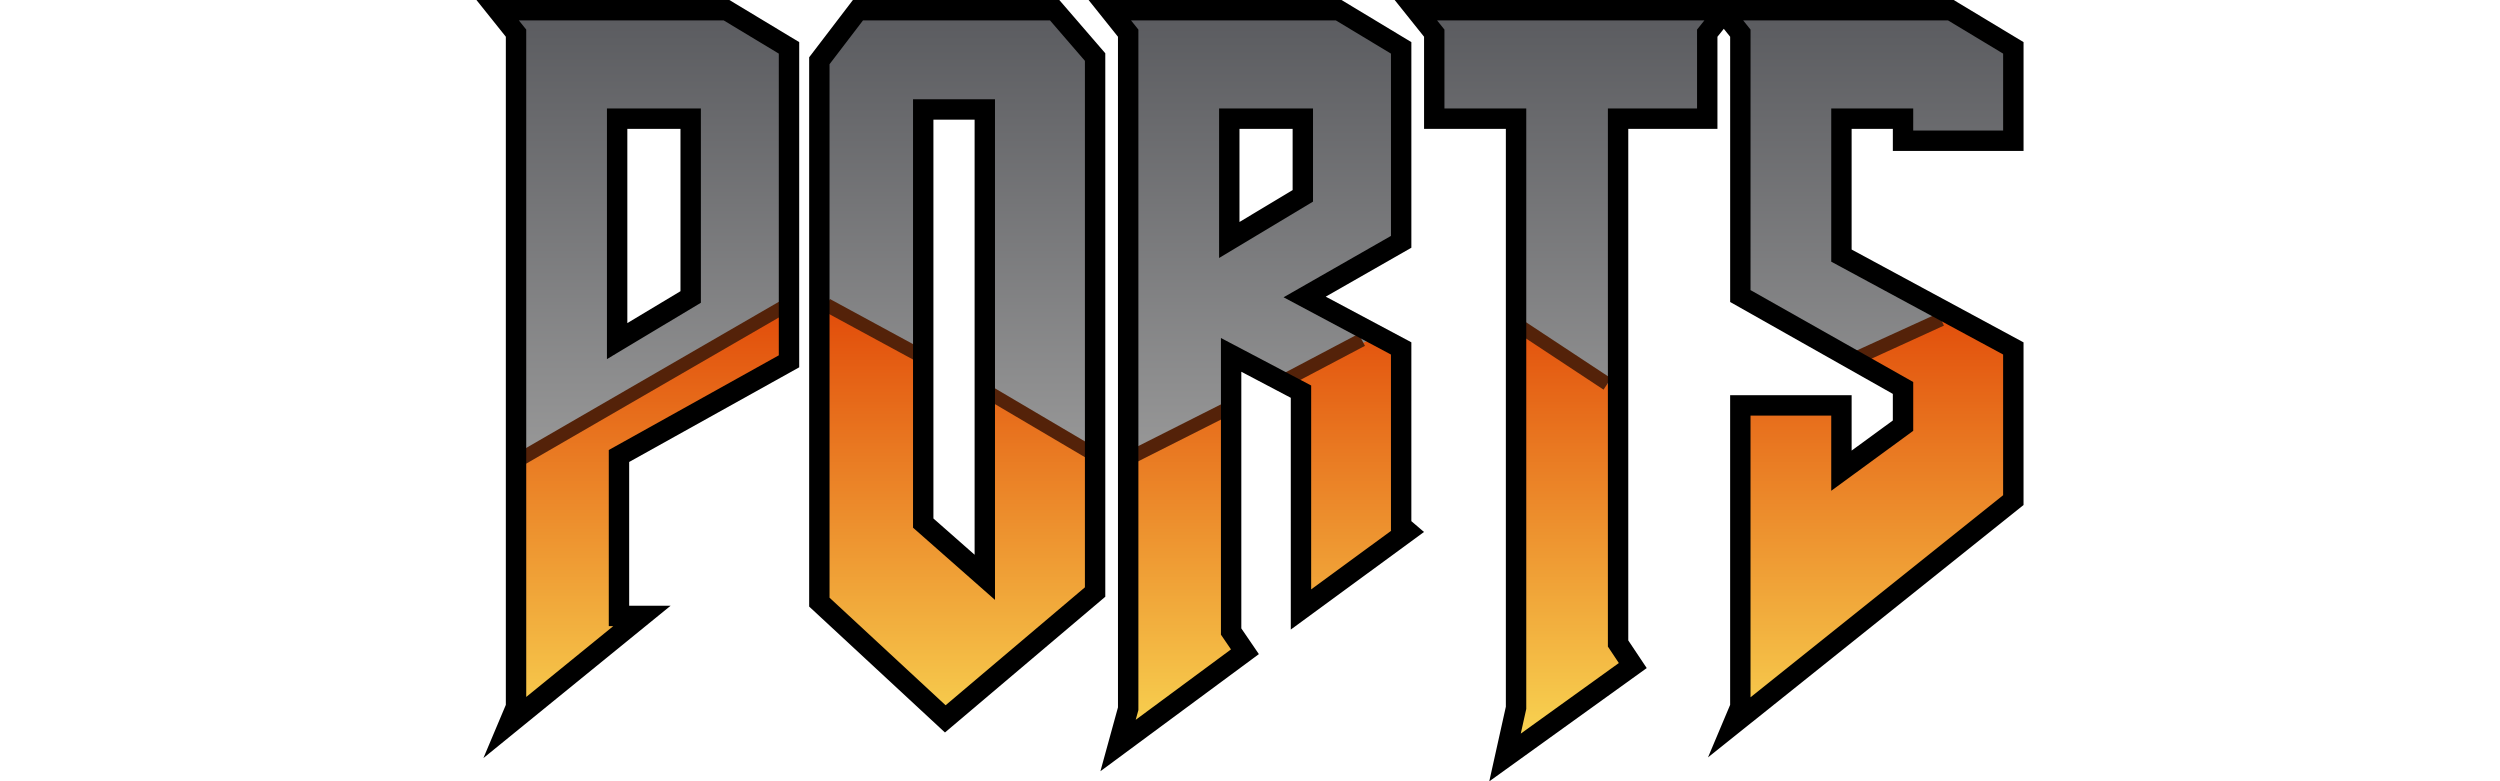 <?xml version="1.0" encoding="utf-8"?>
<!-- Generator: Adobe Illustrator 16.0.0, SVG Export Plug-In . SVG Version: 6.00 Build 0)  -->
<!DOCTYPE svg PUBLIC "-//W3C//DTD SVG 1.1//EN" "http://www.w3.org/Graphics/SVG/1.1/DTD/svg11.dtd">
<svg version="1.1" id="Layer_1" xmlns:svg="http://www.w3.org/2000/svg"
	 xmlns="http://www.w3.org/2000/svg" xmlns:xlink="http://www.w3.org/1999/xlink" x="0px" y="0px" width="398px" height="124.394px"
	 viewBox="93.249 12.002 398 124.394" enable-background="new 93.249 12.002 398 124.394" xml:space="preserve">
<linearGradient id="SVGID_1_" gradientUnits="userSpaceOnUse" x1="-1022.328" y1="688.844" x2="-1022.328" y2="615.281" gradientTransform="matrix(1 0 0 1 1218 -600.16)">
	<stop  offset="0" style="stop-color:#9B9B9B"/>
	<stop  offset="1" style="stop-color:#5B5C60"/>
</linearGradient>
<path fill="url(#SVGID_1_)" d="M174.233,127.865l1.17-2.779V17.825l-2.926-3.659h36.438l9.95,6v49.897l-27.071,15.071v25.462h3.659
	L174.233,127.865z M191.5,66.845l11.707-7.022v-28.39H191.5V66.845z"/>
<linearGradient id="SVGID_2_" gradientUnits="userSpaceOnUse" x1="-972.358" y1="688.843" x2="-972.358" y2="615.28" gradientTransform="matrix(1 0 0 1 1218 -600.16)">
	<stop  offset="0" style="stop-color:#9B9B9B"/>
	<stop  offset="1" style="stop-color:#5B5C60"/>
</linearGradient>
<path fill="url(#SVGID_2_)" d="M261.151,14.166l6.439,7.463v85.166l-23.852,20.191l-20.047-18.585V22.214l6.146-8.048H261.151z
	 M240.228,29.97v65.848l9.805,8.635V29.969L240.228,29.97L240.228,29.97z"/>
<linearGradient id="SVGID_3_" gradientUnits="userSpaceOnUse" x1="-924.363" y1="688.843" x2="-924.363" y2="615.28" gradientTransform="matrix(1 0 0 1 1218 -600.16)">
	<stop  offset="0" style="stop-color:#9B9B9B"/>
	<stop  offset="1" style="stop-color:#5B5C60"/>
</linearGradient>
<path fill="url(#SVGID_3_)" d="M272.856,125.378V17.825l-2.926-3.659h36.437l9.95,6v30.876l-15.364,8.78l15.364,8.192v28.242
	l1.024,0.879l-16.975,12.438V74.893l-11.12-5.854v44.046l2.195,3.22l-20.196,14.926L272.856,125.378z M288.953,50.749l11.706-7.024
	V31.433h-11.706V50.749z"/>
<linearGradient id="SVGID_4_" gradientUnits="userSpaceOnUse" x1="-874.685" y1="688.844" x2="-874.685" y2="615.281" gradientTransform="matrix(1 0 0 1 1218 -600.16)">
	<stop  offset="0" style="stop-color:#9B9B9B"/>
	<stop  offset="1" style="stop-color:#5B5C60"/>
</linearGradient>
<path fill="url(#SVGID_4_)" d="M334.608,31.433h-13.024V17.824l-2.926-3.659h49.313l-2.927,3.659v13.608h-14.196v83.553l2.342,3.514
	l-20.34,14.633l1.756-7.902V31.433H334.608z"/>
<linearGradient id="SVGID_5_" gradientUnits="userSpaceOnUse" x1="-827.422" y1="688.844" x2="-827.422" y2="615.281" gradientTransform="matrix(1 0 0 1 1218 -600.16)">
	<stop  offset="0" style="stop-color:#9B9B9B"/>
	<stop  offset="1" style="stop-color:#5B5C60"/>
</linearGradient>
<path fill="url(#SVGID_5_)" d="M403.82,14.166l9.951,6v14.779h-17.561v-3.512h-9.805v21.803l27.363,14.778v24.146l-44.632,35.704
	l1.172-2.779V77.088h16.097v10.39l9.805-7.17v-6l-25.899-14.634V17.825l-2.928-3.659H403.82z"/>
<linearGradient id="SVGID_6_" gradientUnits="userSpaceOnUse" x1="-1021.47" y1="733.141" x2="-1021.47" y2="656.604" gradientTransform="matrix(1 0 0 1 1218 -600.16)">
	<stop  offset="0" style="stop-color:#F9DA55"/>
	<stop  offset="1" style="stop-color:#E04305"/>
</linearGradient>
<path fill="url(#SVGID_6_)" d="M218.845,60.32v9.688l-27.072,15.071v25.461h3.66l-21.219,17.268l1.171-2.779V85.201"/>
<linearGradient id="SVGID_7_" gradientUnits="userSpaceOnUse" x1="-972.377" y1="733.141" x2="-972.377" y2="656.605" gradientTransform="matrix(1 0 0 1 1218 -600.16)">
	<stop  offset="0" style="stop-color:#F9DA55"/>
	<stop  offset="1" style="stop-color:#E04305"/>
</linearGradient>
<path fill="url(#SVGID_7_)" d="M267.572,84.119v22.615l-23.853,20.193l-20.047-18.585V59.869l16.535,9.014V95.76l9.804,8.634V74.475
	L267.572,84.119z"/>
<linearGradient id="SVGID_8_" gradientUnits="userSpaceOnUse" x1="-923.723" y1="733.142" x2="-923.723" y2="656.602" gradientTransform="matrix(1 0 0 1 1218 -600.16)">
	<stop  offset="0" style="stop-color:#F9DA55"/>
	<stop  offset="1" style="stop-color:#E04305"/>
</linearGradient>
<path fill="url(#SVGID_8_)" d="M289.228,76.907v36.12l2.194,3.22l-20.192,14.927l1.608-5.854V84.66 M312.069,65.703l4.229,2.256
	V96.2l1.025,0.878l-16.976,12.438v-34.68l-3.293-1.732"/>
<linearGradient id="SVGID_9_" gradientUnits="userSpaceOnUse" x1="-874.996" y1="733.141" x2="-874.996" y2="656.603" gradientTransform="matrix(1 0 0 1 1218 -600.16)">
	<stop  offset="0" style="stop-color:#F9DA55"/>
	<stop  offset="1" style="stop-color:#E04305"/>
</linearGradient>
<path fill="url(#SVGID_9_)" d="M350.833,74.203v40.727l2.341,3.512l-20.34,14.634l1.756-7.902V64.017"/>
<linearGradient id="SVGID_10_" gradientUnits="userSpaceOnUse" x1="-826.562" y1="733.141" x2="-826.562" y2="656.603" gradientTransform="matrix(1 0 0 1 1218 -600.16)">
	<stop  offset="0" style="stop-color:#F9DA55"/>
	<stop  offset="1" style="stop-color:#E04305"/>
</linearGradient>
<path fill="url(#SVGID_10_)" d="M403.895,62.633l9.858,5.326v24.145l-44.632,35.704l1.171-2.779V77.031h16.096v10.391l9.806-7.171
	v-5.999l-8.329-4.708"/>
<polygon fill="#542209" points="175.901,83.96 217.281,60.023 218.364,61.898 176.985,85.834 "/>
<polygon fill="#542209" points="224.338,61.506 225.372,59.604 240.722,67.934 239.692,69.834 "/>
<polygon fill="#542209" points="250.54,75.686 251.64,73.821 267.461,83.153 266.36,85.018 "/>
<polygon fill="#542209" points="272.914,83.797 288.465,75.953 289.44,77.885 273.89,85.727 "/>
<polygon fill="#542209" points="297.238,71.634 309.542,65.143 310.551,67.059 298.246,73.549 "/>
<polygon fill="#542209" points="335.008,65.109 336.201,63.305 349.724,72.229 348.532,74.035 "/>
<polygon fill="#542209" points="387.896,68.225 401.821,61.869 402.721,63.839 388.793,70.195 "/>
<path d="M173.778,124.217V17.852l-4.678-5.849h40.264l11.119,6.705v51.77l-27.07,15.07v22.886h6.599l-24.756,20.146l-5.048,4.106
	L173.778,124.217L173.778,124.217z M175.728,127.952l-1.496-0.629L175.728,127.952L175.728,127.952z M177.024,16.712v106.244
	l13.857-11.277h-0.714V83.641l27.067-15.072V20.539l-8.774-5.291l-32.612-0.002L177.024,16.712L177.024,16.712z M189.875,29.27
	h14.953v30.93l-12.496,7.494l-0.835-1.391l0.835,1.391l-2.458,1.479L189.875,29.27L189.875,29.27z M193.12,63.437l8.46-5.075V32.515
	l-8.46-0.002V63.437L193.12,63.437z"/>
<path d="M222.067,108.567V21.124l6.965-9.121h32.117v1.622v-1.622h0.742l7.32,8.479v86.521l-25.525,21.61L222.067,108.567
	L222.067,108.567z M225.312,22.223v84.933l18.475,17.123l22.18-18.775V21.689l-5.56-6.441H230.64L225.312,22.223L225.312,22.223z
	 M238.603,96.009v-66.58v-1.623h13.049v79.7L238.603,96.009L238.603,96.009z M241.849,94.544l6.558,5.774V31.052h-6.558V94.544
	L241.849,94.544z M240.226,31.052v-1.623V31.052L240.226,31.052z"/>
<path d="M271.231,124.612l-0.002-106.76l-4.678-5.85h40.264l11.123,6.707v32.733l-13.633,7.788l13.633,7.271l-0.002,28.469
	l2.014,1.724l-21.208,15.534V75.331l-7.875-4.146v40.857l2.794,4.095l-25.227,18.645L271.231,124.612L271.231,124.612z
	 M274.478,125.055l-0.425,1.541l15.167-11.209l-1.598-2.346V65.812l14.365,7.561l-0.002,32.458l12.744-9.337l-0.039-0.031V68.448
	l-17.099-9.118l17.099-9.771V20.54l-8.779-5.293h-32.605l1.174,1.466v108.122L274.478,125.055L274.478,125.055z M287.329,29.27
	h14.952V44.1l-12.494,7.499l-0.836-1.392l0.836,1.392l-2.458,1.476V29.27L287.329,29.27z M290.574,47.341l8.461-5.078v-9.75h-8.461
	V47.341L290.574,47.341z"/>
<path d="M332.981,124.512V32.514H319.96V17.852l-4.677-5.849h56.063l-4.681,5.851v14.66h-14.195v81.442l2.938,4.402l-25.068,18.037
	L332.981,124.512L332.981,124.512z M336.229,29.27v95.598l-0.873,3.924l15.612-11.234l-1.743-2.619V29.27h14.194V16.713l1.173-1.465
	h-42.562l1.174,1.465V29.27h11.399v1.623V29.27H336.229L336.229,29.27z"/>
<path d="M368.687,124.216V74.923h19.342v8.813l6.559-4.794V74.71l-25.898-14.63V17.853l-4.678-5.851h39.811v1.623v-1.623h0.453
	l11.122,6.706v17.318H394.59v-3.512h-6.562v19.212l27.368,14.781V92.4l-50.234,40.18L368.687,124.216L368.687,124.216z
	 M371.933,123.01l40.212-32.17V68.441l-27.362-14.778V29.269h13.051l-0.002,3.512h14.315V20.539l-8.775-5.291l-32.613-0.002
	l1.177,1.468l-0.004,41.471l25.902,14.633v7.77l-13.051,9.546V78.169h-12.85V123.01L371.933,123.01z"/>
</svg>
